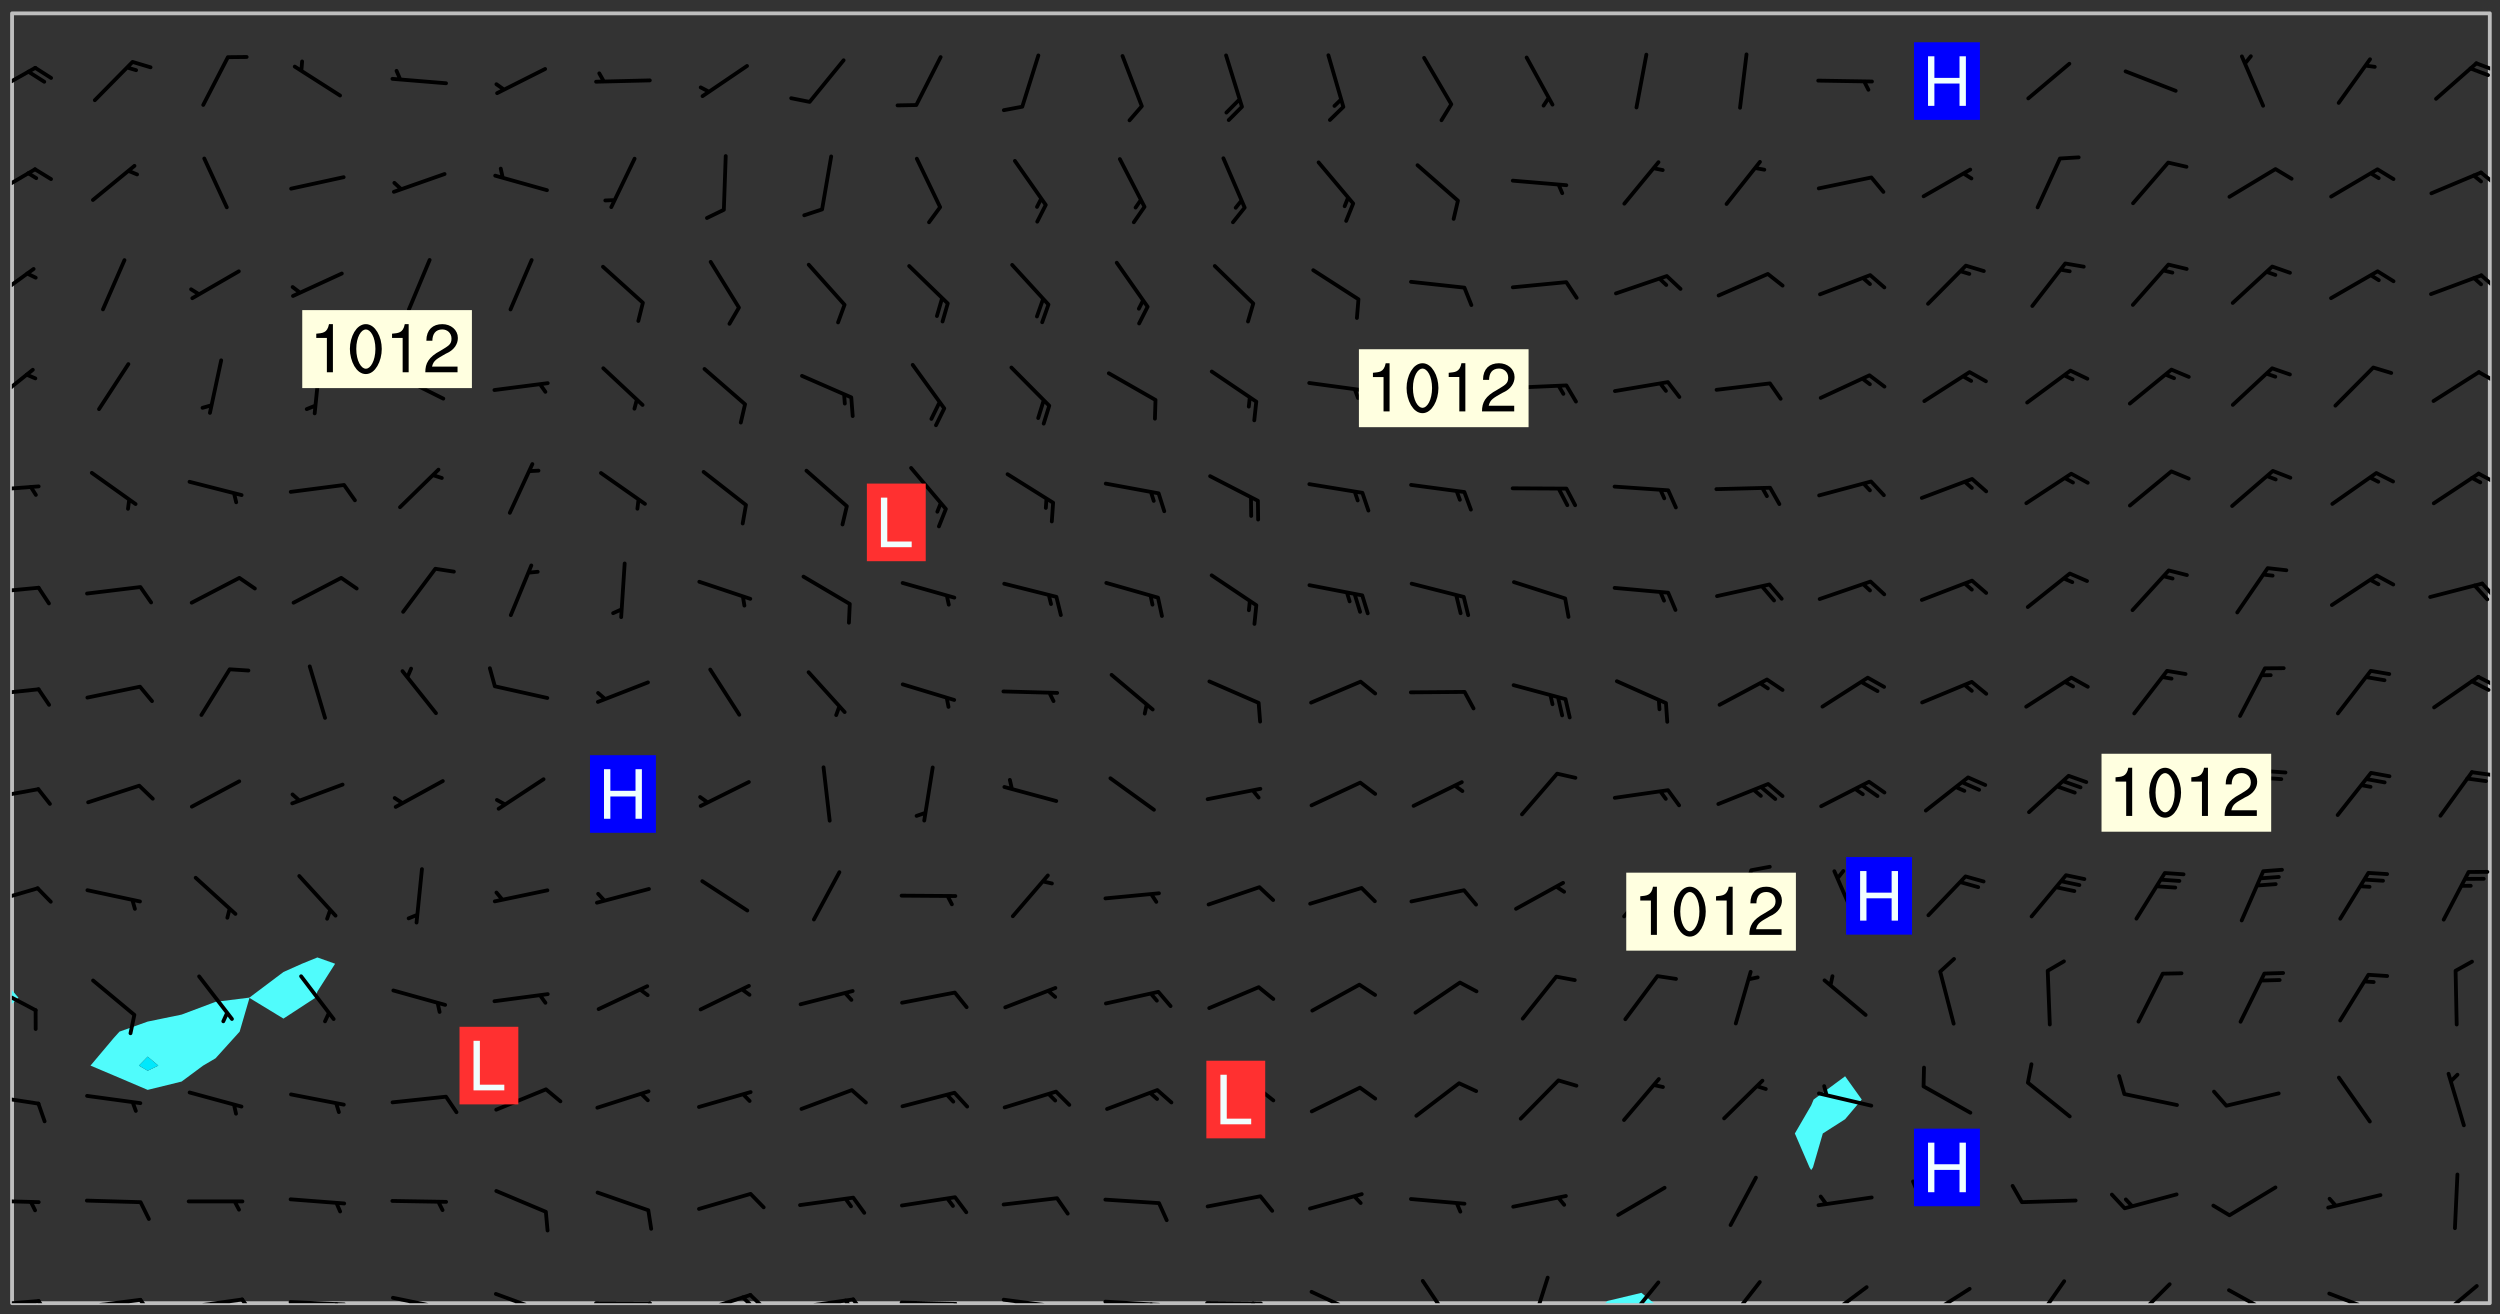 <svg xmlns="http://www.w3.org/2000/svg" role="img" xmlns:xlink="http://www.w3.org/1999/xlink" viewBox="142.45 309.95 326.84 171.84"><rect x="142.45" y="309.95" width="326.84" height="171.84" fill="#333333" stroke="none"/><defs><clipPath id="a"><path d="M144 441h1v39.328h-1zm0 0"/></clipPath><clipPath id="b"><path d="M144 311.672h1V440h-1zm0 0"/></clipPath><clipPath id="c"><path d="M144 311.672h324v168.656H144zm0 0"/></clipPath><clipPath id="d"><path d="M352 478h7v2.328h-7zm0 0"/></clipPath><clipPath id="e"><path d="M467 311.672h1v168.656h-1zm0 0"/></clipPath><clipPath id="f"><path d="M144 479h4v1.328h-4zm0 0"/></clipPath><clipPath id="g"><path d="M147 479h3v1.328h-3zm0 0"/></clipPath><clipPath id="h"><path d="M153 479h9v1.328h-9zm0 0"/></clipPath><clipPath id="i"><path d="M160 479h3v1.328h-3zm0 0"/></clipPath><clipPath id="j"><path d="M166 479h9v1.328h-9zm0 0"/></clipPath><clipPath id="k"><path d="M173 479h3v1.328h-3zm0 0"/></clipPath><clipPath id="l"><path d="M180 479h8v1.328h-8zm0 0"/></clipPath><clipPath id="m"><path d="M186 480h2v.328h-2zm0 0"/></clipPath><clipPath id="n"><path d="M193 479h8v1.328h-8zm0 0"/></clipPath><clipPath id="o"><path d="M199 480h2v.328h-2zm0 0"/></clipPath><clipPath id="p"><path d="M207 478h8v2.328h-8zm0 0"/></clipPath><clipPath id="q"><path d="M220 480h8v.328h-8zm0 0"/></clipPath><clipPath id="r"><path d="M227 480h2v.328h-2zm0 0"/></clipPath><clipPath id="s"><path d="M233 479h8v1.328h-8zm0 0"/></clipPath><clipPath id="t"><path d="M240 479h3v1.328h-3zm0 0"/></clipPath><clipPath id="u"><path d="M239 479h2v1.328h-2zm0 0"/></clipPath><clipPath id="v"><path d="M246 479h9v1.328h-9zm0 0"/></clipPath><clipPath id="w"><path d="M253 479h3v1.328h-3zm0 0"/></clipPath><clipPath id="x"><path d="M252 479h2v1.328h-2zm0 0"/></clipPath><clipPath id="y"><path d="M260 479h8v1.328h-8zm0 0"/></clipPath><clipPath id="z"><path d="M267 480h2v.328h-2zm0 0"/></clipPath><clipPath id="A"><path d="M273 479h8v1.328h-8zm0 0"/></clipPath><clipPath id="B"><path d="M280 480h2v.328h-2zm0 0"/></clipPath><clipPath id="C"><path d="M286 479h9v1.328h-9zm0 0"/></clipPath><clipPath id="D"><path d="M292 480h2v.328h-2zm0 0"/></clipPath><clipPath id="E"><path d="M300 480h8v.328h-8zm0 0"/></clipPath><clipPath id="F"><path d="M306 480h2v.328h-2zm0 0"/></clipPath><clipPath id="G"><path d="M313 478h8v2.328h-8zm0 0"/></clipPath><clipPath id="H"><path d="M328 477h5v3.328h-5zm0 0"/></clipPath><clipPath id="I"><path d="M342 476h4v4.328h-4zm0 0"/></clipPath><clipPath id="J"><path d="M354 477h6v3.328h-6zm0 0"/></clipPath><clipPath id="K"><path d="M367 477h6v3.328h-6zm0 0"/></clipPath><clipPath id="L"><path d="M380 477h7v3.328h-7zm0 0"/></clipPath><clipPath id="M"><path d="M393 478h8v2.328h-8zm0 0"/></clipPath><clipPath id="N"><path d="M393 480h3v.328h-3zm0 0"/></clipPath><clipPath id="O"><path d="M408 477h5v3.328h-5zm0 0"/></clipPath><clipPath id="P"><path d="M420 477h7v3.328h-7zm0 0"/></clipPath><clipPath id="Q"><path d="M433 478h8v2.328h-8zm0 0"/></clipPath><clipPath id="R"><path d="M446 478h8v2.328h-8zm0 0"/></clipPath><clipPath id="S"><path d="M452 480h1v.328h-1zm0 0"/></clipPath><clipPath id="T"><path d="M460 477h7v3.328h-7zm0 0"/></clipPath><clipPath id="U"><path d="M144 466h4v2h-4zm0 0"/></clipPath><clipPath id="V"><path d="M144 452h4v3h-4zm0 0"/></clipPath><clipPath id="W"><path d="M144 438h4v5h-4zm0 0"/></clipPath><clipPath id="X"><path d="M144 425h4v4h-4zm0 0"/></clipPath><clipPath id="Y"><path d="M144 412h4v3h-4zm0 0"/></clipPath><clipPath id="Z"><path d="M465 410h3v2h-3zm0 0"/></clipPath><clipPath id="aa"><path d="M144 399h4v3h-4zm0 0"/></clipPath><clipPath id="ab"><path d="M466 398h2v2h-2zm0 0"/></clipPath><clipPath id="ac"><path d="M465 398h3v3h-3zm0 0"/></clipPath><clipPath id="ad"><path d="M144 386h4v2h-4zm0 0"/></clipPath><clipPath id="ae"><path d="M466 385h2v4h-2zm0 0"/></clipPath><clipPath id="af"><path d="M144 373h4v2h-4zm0 0"/></clipPath><clipPath id="ag"><path d="M466 371h2v3h-2zm0 0"/></clipPath><clipPath id="ah"><path d="M144 358h3v5h-3zm0 0"/></clipPath><clipPath id="ai"><path d="M466 358h2v3h-2zm0 0"/></clipPath><clipPath id="aj"><path d="M144 344h4v6h-4zm0 0"/></clipPath><clipPath id="ak"><path d="M466 345h2v3h-2zm0 0"/></clipPath><clipPath id="al"><path d="M144 331h4v5h-4zm0 0"/></clipPath><clipPath id="am"><path d="M466 332h2v3h-2zm0 0"/></clipPath><clipPath id="an"><path d="M144 318h4v5h-4zm0 0"/></clipPath><clipPath id="ao"><path d="M465 317h3v3h-3zm0 0"/></clipPath><g id="ap" clip-path="url(#clip1)"><path fill="#fff" fill-opacity="0" fill-rule="evenodd" d="M0 0h1000v1000H0zm0 0"/><path fill="#d3d3d3" fill-opacity="0" fill-rule="evenodd" d="M162.152 355.867l-.234.293.059.234.117.172.176.234.293.348.113.059.117-.172.059-.234.176-.176.465-.176h.699l.234.293.289.816.059.176.176.23.352.234.699.699.172.176.234.348.234.41.289.582.41.465.23.234.234.176.117.23.176.293.172 1.164v.234l.059.289.059.117.117.117.348.41.117.172.176.176.176.234.117.172.172.352.059.234.234.406.234-.059-.176.176-.059.93h-.582l-.234-.113-.348.113-.117.117-.059.293-.059.176-.117.172-.465.293-.059.234-.059.113v.645l.059.172v.41l.059.059v.406l.059.406.117.176.059.059.23.641-.059.293v.699l-.059.582v.234l-.059.23-.055.352v1.922l.055.117h.426l-.367.117-.023.352.891 1.168 1.742.539 1.34.359v.539l.09.809.535.715 1.52.27.891-.086.09 1.164.535.18 1.16-.18 2.055-.984 1.16-.363 1.879-.176 1.695-.18-.18.719-1.516.086-1.25.09-.805.27-1.074.809.27.719.535.898-.18.625-.266.809.266 1.078.625.898.805.18 1.25-.18-.266.723.098.504.055.293v.172l.059.293v.406l.176.117.352.117h.406l.293-.176.113-.117.059-.117.117-.23.059-.176.352-.465.23-.176.176-.059.176.059.059.176.117.988.055.469.059.172.117.234.176.059.816.059h.289l.117.234.059.406.059.352v1.105l.117.293.117.348.289.699.176.352.582.754.352.176.172.059.469.234.641.465.348.234.293.176.293.055.23.062.816.348.293.176.113.172.352.352.117.176.523.641v.289l.059.352v.348l.059.352.059.289.117.059.172.059h.176l.582.234.176.117.176.289.176.234.113.234.293.23.117.117v.41l.059.055.289.234.234.117.059.117.117.172.059.117.23.234.059.176.234.059.117.059-.117.113-.059.117v.117l-.117.293-.117.289v.582l.176.117.117.059.059.117.117.117.113.059.176.348.059.352.059.406v.176l-.059.176-.117.699v.172l.117.176.293.293h.406l.176.117.117.172.117.293v.234h-.527l-.23-.234h-.234l-.176.059-.059.699.059.348.117.176.176.41.117.23.289.469.176.055h.523l.234.059.758.641.059.293v.234l.059.059.23.348v.352l-.117.172v.293l.293.289.293.176.172.059.293.176.293.117.582.406.289.234.293.176.219.16.016.012.23.176.641.523.176.234.117.176.176.176.113.172v.641l.117.176.469.117.582.117.234.059.23.113.293.117.113.059.586.352.289.172.176.062.176.055.176.059.699.352.289.176.234.055.289.176.234.117.641.406.293.117.172.059.234.059.41.059.23.059.234.117.059.172-.41.176.469.059.059.293.113.234.176.055.234.059.176.059.406.117.641.234.117.172.059.234v.176l-.059.117-.059.406.234.234.117.059.348.117.641.23.176.117.289.117.176.176.234.465.582 1.105.176.176.348.176.176.117.352.117 1.047.523.234.059.465.113.293.059.465.176.758.582.234.234.348.465.176.176.289.234.816.699.293.176.289.289.293.176.293.289.695.641.176.176.293.234.289.234.469.289.641.582.348.234.234.293.348.348.352.465.934.992.348.406.117.176.234.059.113.117.645.176.23.113.234.059.293.176.23.117.934.699.406.406.234.176.406.176.234.117.816.348.348.234.234.117.293.289.23.117.758.352.352.172.23.059.293.117.234.059.871.176h.816l.469.23.172.059.875.699.465.117.293.059.176.059.23.059.469.059.348.059.352.059.406.059h.293l.172.059v.23l.176.176h.293l.348.059.352.059.699.117h.641l.465-.234.293-.176.172-.117.41-.172.289-.176.934-.465.469-.293.523-.293.465-.172.465-.176 1.051-.465.289-.117.41-.117.289-.117.527-.176 1.516-.699.582-.348.289-.059.293-.059.348-.117.875-.23.352-.117h.113l.234-.059.875-.234.234-.059h.812l.352-.059.816-.117.172-.059.352-.055.293-.059.23-.059.816-.176.176-.059h.348l.234-.059.465-.117.758-.172.234-.059h.348l.41-.117.289-.059 1.285-.059h.289l.41-.059.23-.059h.176l.875-.117h.406l.41-.117h.348l.352-.113.871-.059h1.75l1.047.289.41.117.289.117.352.117.289.117 1.051.172.289.059h.293l.293.059.172.059.41.059.172.059.117.059h.117l.117.059.352.059h.113l.41.066 1.922.395 1.926.395 1.52.449 1.695.719 2.145.805 1.605-.719 1.43-.805 1.16-1.078 1.25-.449 3.035-.719 1.875-.359 2.145-1.348 2.234-1.254 2.5-1.258 1.695-.449 1.785-.18 1.16-.27.625.539 1.34-.27.715-.988.984-1.344.445-.18.805-.359 1.875-.539 1.785-.449 1.25-.27 1.16-.09 1.699-.09 1.961-.27 1.25-.09h.539l.625-.09h.891l2.145-.18 2.41-.18 2.59-.09 1.695.18 1.609.09 1.43.359 1.16.719 1.875.988 1.16 1.527.266.715.629.09.355.898.535.539.535 1.527 1.074.359h.535l-.805.535.09 1.707.715 2.695.891.805.895.988.715 1.258 1.785.539 1.52-.18.355 1.344 1.609-.805.98-.539.27.27.316-.215.219-.145.801.449.449-.359h.355l.535-.27.539-.719.535-.27.625-.988 1.16.449.84.371 1.395.617 1.695-.18h1.605l1.785.09.18-1.707.535-1.344.805.27.492.848.402.406-.09.539v.359l.715.449.711-.27h1.43l.359.988.445 1.258.715 1.344 1.25.629 1.695.629.715-.18.18-.539.98-.09.449.359.086 1.258-.266.629-.535.18v.539l.715.984.266.539.984.988.801 1.078-.266.359-.09.898-.625 2.332-.355 2.066-.09 1.793-.18.719-.09.539v1.438l-.98 1.883-.359 1.707-.535.898-.805 1.168-.266.539 2.055 1.254.086.359-.355.539-.09-.18v.809l.09 1.438-.445.715-1.074.094-.266.715.535.898.805.719 1.16.809 1.34.27.445.359-.355.449-1.789-.09-1.25-.449-.715-.719-.625-.09-.176 3.59-.188 1.309h89.359V311.703h-55.27v49.082l.762.125 3.289.543 2.023 2.836v2.754l2.352.332 2.348.332h4.051l-1.379 4.16-2.023.707-2.023.703-.543.344-2.594 1.617-.188.117-2.023-2.078-.73-2.742-2.672-2.078-1.375-3.5-.066-.082-1.957-2.672 2.75-1.418v-49.082H294.422v91.414l.117.031.133.012.074.074.105.047.09.059.086.059.09.059.297.297.059.09.031.117.027.117.016.137-.031.117-.059.09-.059.086-.043.105-.047.102-.027.121v.145l.176.27.148.148.074.086.074.074.043.105.062.09.059.086.043.105.059.09.047.102.043.105.059.086.117.18.074.074.062.086.059.09.043.105.059.09.059.086.062.09.059.09.043.102.117.18.074.074.059.086.074.074.09.059.105.047h.148l.133-.016.133.016.102-.047.074-.074.047-.102-.016-.133v-.148l-.047-.105-.027-.117-.047-.102-.027-.121-.043-.102-.062-.09-.043-.102-.043-.105-.031-.117-.016-.133-.012-.137.086-.059.059-.086.121-.031.043.105.016.133v.117l.059.102.059.09.09.059.148.148.059.09.043.105-.012.102.086.059.105.047.086.059.09.059.074.074-.117.027-.105.047-.086.059-.074.074-.059.09-.062.086-.027.121-.047.102-.043.105-.031.117-.012.133-.016.133v.148l.027.117.047.105.043.102.059.09.074.074.09.059.074.074.09.059.059.09.043.105.047.102.117.031.133.016h.148l.117-.031.105.043.043.105.047.102.027.121L299.5 410l.027.117.031.121.027.117.105.043.102.047.133-.016.148.148.062.086.074.074.07.074.09.062.105.043.102.043.117.031.137.016.117-.031.074-.074.027-.117-.012-.133-.031-.121-.027-.117.043-.105h.117l.09.062.117.027h.148l.133.016h.148l.133.016.133-.016h.148l.133-.016.133-.012.137.012.117-.027.133-.016.191-.059-.059.176-.016.133-.027.121-.016.133-.059.086-.133.016-.105.047-.105.043-.117.031-.117.027-.266.031h-.148l-.133.016-.074.074.059.086.148.148.117.18.074.07.09.062.09.059.086.059.09.059.102.043.105.062.105.043.086.059.105.047.102.043.18.117.059.09-.043.102-.047.105.016.133.223.223.059.09.043.102.031.121.043.102.016.133.031.117.012.137.031.117.148.148.102.043.105.043.117.031.133.016.137.016h.117l.117-.031.09-.059.043-.105.047-.102.043-.105.031-.117.012-.133v-.148l-.012-.133-.016-.133-.031-.117-.043-.105-.047-.105-.043-.102-.043-.105-.016-.133.016-.133.027-.117.031-.117.027-.121.047-.102.09-.059.086-.062.074-.074.09-.059.223-.223.059-.086.074-.074.117-.18.059-.086v-.148l-.074-.074-.102-.047-.105-.043-.102-.043-.059-.09-.047-.105-.027-.117.09-.059.117-.031.102-.043.18-.117.148-.148.012-.133-.012-.105-.09-.059-.133.016h-.148l-.133.016-.133-.016-.121-.031-.086-.059-.074-.074-.059-.09-.062-.086-.117-.18-.059-.086.031-.121.086-.059.121-.031.059-.086v-.121l-.031-.117-.059-.09-.059-.086-.047-.105-.027-.117-.016-.133.059-.09.074-.074.09-.059.117-.18.074-.074.059-.086.148-.148.121-.031.133-.016.133.016.074.074.043.105.016.133-.031.117-.117.031-.133.012-.148.148-.043.105-.047.102-.027.121-.031.117v.148l.031.117.043.105.059.09.074.07.074.074.117.031.121.027.117-.027.133-.016h.117l.09.059.074.074.047.105.059.086.102.047.133.016.105.043.086.059-.012.105-.074.074-.18.117-.059.09-.09.059-.07.074-.074.074-.062.09-.027.117-.016.133.016.133-.016.133v.148l.016.133.027.117.031.121.074.074.09.059.086.059.09.059.117.031v.086l-.102.047-.09.059-.266.031-.117.027h-.148l-.105.043-.102.047-.059.09-.062.234-.012.133-.031.121-.016.133v.293l-.012.133.012.137.016.133.133.016.133.012.121.031.086.059.074.074.047.105.043.102.016.133v.445l-.016.133v.445l.031.266.027.117.016.133.031.117.086.211.031.266v.148l-.031.117-.027.117-.031.121-.027.117-.031.117-.031.121-.012.133-.016.133.09.059.117-.031.102.016.047.105-.031.266v.441l-.043.105-.047.105-.043.102-.043.105-.059.086-.031.121-.043.117-.031.117-.016.133.016.133.059.09.105.047.086.059.059.086-.012.137-.031.117-.043.102v.445l-.016.133v.148l-.031.117-.043.105-.027.117-.047.105-.043.102-.031.121-.027.117-.031.133-.031.117-.027.117-.043.105-.031.117-.031.121-.012.133-.016.133v.297l.027.117v.148l.047.398.027.117.059.09.121.031h.148l.133-.016.059.09v.117l-.059.09-.09.059-.102.043-.105.047-.09.059-.086.059-.137.016-.117-.031-.133-.016-.102.047-.062.086-.012.137-.016.133-.031.117-.027.117-.016.133-.031.121v.297l.016.133.031.117v.148l.012.133v.148l-.027.117-.047.102-.027.121-.031.117-.059.09-.074.074-.102.043-.105.047-.117.027-.121.031-.102-.047.059-.086.105-.047.027-.117.031-.117.027-.121.031-.117v-.148l.016-.133-.031-.117-.043-.105-.105.016-.074.074-.102.043-.09.062-.074.074-.043.102-.016.133-.031.117L304.25 426l-.031.117-.027.117-.031.121-.027.117-.031.117-.043.105-.09.059h-.09l-.117-.031-.031-.086.016-.137-.031-.117v-.148l-.012-.133v-.148l-.062-.234-.027-.121-.043-.102-.047-.105-.059-.086-.059-.09-.043-.105-.062-.086-.148-.148-.07-.074-.105-.047-.105-.043-.102-.043-.297-.297-.09-.074-.086-.059-.105-.043-.09-.062-.086-.059-.105-.043-.09-.059-.086-.062-.074-.07-.105-.047-.086-.059-.105-.043-.09-.062-.102-.043-.105-.043-.086-.059-.105-.047-.105-.043-.102-.047-.09-.059-.102-.043-.105-.043-.09-.062-.117-.027-.133-.016-.133.016H299.75l-.133.016-.117-.031-.09-.059-.074-.074-.09-.059-.102-.047h-.148l-.121-.027-.102-.043-.074-.074-.117-.18-.09-.059-.102-.043-.09-.062-.105-.043-.09-.059-.086-.059-.105-.047-.059-.086-.059-.09-.043-.105-.047-.102-.074-.074-.086-.059-.074-.074-.09-.059-.223-.223-.043-.105-.031-.266.105-.043h.145l.105.043.074.074.09.059.086.059.105.047.09.059.148.148.07.074.148.148.062.086.074.074.086.059.074.074.09.062.09.059.086.059.27.176.102.047.105.043.102.043.047-.074.059-.086.074-.074.07-.074.105.043.074.074.059.09.043.102.047.105.043.105.121.027.117-.027.074-.09.043-.105.059-.09.074-.074.105-.043.117-.027.133.012.09.059.148.148.059.09.043.105.047.102.043.105.043.102.105.047.105.043.133.016.086-.059.059-.09.074-.074.105-.043.117.027.105.047.102.043.105.043.102.047.18.117v.117l-.016.133.016.133.016.137.059.086.102.047.121.027.117.031h.148l.117-.031.059-.09.18-.117.059-.09.074-.074.059-.086.117-.18.18-.117.117.031.09.059.043.074-.016.133v.117l.09.059h.148l.133-.016.133-.012.266-.031.105-.043.117-.031.121-.027.074-.074.07-.074.062-.09-.016-.105-.047-.102-.102-.043-.105-.016-.117.027-.266.031h-.148l-.074-.074-.09-.059-.117-.031-.117-.027-.133-.016h-.148l-.133.016h-.297l-.105-.047-.148-.148-.043-.102-.059-.09.223-.223.086-.059.105-.043.117-.031.133-.016.133.016.137.016.102.043.133-.012.09-.062.102-.043.062-.09-.047-.102-.09-.059-.117-.031-.102-.043-.059-.09-.062-.09v-.117l.016-.133.105-.047.074-.07v-.121l-.09-.059-.031-.117.09-.059.074-.074.043-.105.059-.09.047-.102.016-.133v-.148l-.047-.105-.043-.102-.09-.059-.133-.016-.102-.043-.137-.016-.117-.031h-.445l-.133-.016-.133-.012-.133-.016-.117-.031h-.148l-.133-.016-.133-.012-.266-.031-.121-.043-.086-.059-.074-.074v-.148l.012-.133.105-.047.102-.043.133-.016h.152l.133-.016h.293l.121.031.102.043.09.059.234.062.121-.047.09-.059.102-.043.133-.016.105.043.102.047.133.012.121-.027h.145l.121-.031.117-.027.105-.047.074-.074.086-.059.148-.148.059-.086.047-.105.027-.117.016-.105-.102-.043-.09-.059-.117-.031-.105-.043-.09-.062-.074-.086-.074-.074-.102-.043-.105-.047-.102-.043-.059-.09-.047-.102-.086-.211-.062-.086-.059-.09-.074-.074-.086-.059h-.27l-.117.031-.09.059-.102.043-.133.016-.105-.016-.027-.117-.062-.09-.117-.031-.102-.043-.148-.148-.031-.117-.016-.105.074-.074.18-.117.117-.027.117-.031.137.016.102.043.105.043.102.047.105.043.117.031.133.016.117.027.133.016.105-.016.09-.059-.074-.074-.105-.043-.074-.074-.074-.09-.148-.148-.086-.059-.09-.059-.074-.074-.09-.059-.102-.047-.121-.027-.102-.047-.105-.043-.117-.031-.102-.043-.121-.031h-.148l-.117.031-.105.043-.086.062-.18.117-.086.059-.09.059-.105.047-.086.059-.105.043-.102.043-.105.047-.074.074-.059.09-.059.086-.047.105-.059.086-.074.074-.133-.012-.117-.031h-.117l-.074.074-.09.059-.074.074-.09.059-.086.059-.105.047-.102.043-.137.016-.102-.043-.148-.148-.105-.047h-.086l-.105.047-.102.043-.121.031-.117-.031-.074-.074v-.117l.031-.121.074-.07.059-.09.074-.074.117-.031.105-.043h.293l.133-.016.137-.016.102-.043.09-.059.102-.047.09-.059.133-.012.09.059.133.012.09-.059.086-.059.105-.043.09-.059.086-.062.09-.059.148-.148.059-.086.059-.09.105-.043.133-.016.117.027.121.031.059-.059.059-.09.031-.266.027-.117.105.012.133.016.102-.043.09-.059.059-.09.074-.074.059-.09.047-.102.012-.133-.012-.133-.047-.105-.148-.148-.059-.09-.059-.086-.043-.105v-.445l.016-.133v-.148l.012-.133-.059-.059-.09.059-.102-.043-.18-.117-.086-.059-.062-.09-.059-.09-.074-.074-.086-.059-.121.031-.102.012-.105.047-.086.059-.105.043-.148.148-.09.059-.086.059-.09.062-.105.043-.133.016v-.121l.105-.043.117-.031.074-.07.043-.105v-.148l-.027-.117-.148-.148-.133-.016h-.148l-.117.031-.105.043-.102.043-.09.062-.117.027-.074-.074.012-.133-.043-.102-.043-.105-.09-.059-.117.027-.121.031-.117.031-.102.043-.121.031-.102.043-.105.043-.09.059-.102.016v-.117l.016-.133-.059-.09-.074.043-.148.148-.059.09-.074.074-.047.105-.043.102-.074.074-.059.09-.074.074-.059.086-.074.074-.09.062-.074.07-.074.074-.102.016-.133.016-.105-.043v-.121l.148-.148.043-.102.059-.09.047-.102.043-.105.059-.09.031-.117.043-.102.031-.121.027-.117.047-.105.043-.102.043-.105.074-.07.09-.062.09-.059.102-.043h.297l.266-.031.105-.043-.074-.074-.117-.031-.105-.043-.09-.059-.102-.047-.09-.059-.102-.043-.105-.043-.09-.062-.086-.059-.105-.043-.102-.043-.121-.031-.117-.031-.102-.043L297.5 410.25l-.102-.043-.09-.059-.043-.105-.016-.133.102-.043.133-.016.137.016.133-.016.102-.043.059-.09.016-.105-.09-.059-.074-.074-.102-.043-.09-.059-.148-.148-.043-.105-.016-.133v-.293l-.059-.09-.09-.059-.074-.074-.043-.105-.031-.117-.059-.09-.074-.074-.117-.027-.074-.074-.09-.059-.09-.062-.086-.059-.074-.074-.059-.086-.047-.105-.086-.059-.148-.148-.195-.059-.133.016-.102.043-.074.074-.047.102-.043.105-.059.09-.059.086-.297.297-.09.059h-.086l-.062-.086-.043-.105.031-.117.059-.09.027-.117-.012-.133-.09-.062-.105.047-.117.027-.117.031-.27.176-.102.047-.117.027-.105.047-.09.059-.102.043-.059-.086-.047-.105.016-.133.047-.105.07-.074.074-.07.059-.09v-.148l-.043-.105h-.238l-.102.047-.031.117-.027.117-.031.121-.074.043-.133.016-.074-.047-.043-.102-.043-.105-.047-.102-.043-.105-.121.031-.102.043-.133.016-.117.031-.105.043-.09.059-.102.047-.121.027-.133.016-.102-.043-.059-.09-.047-.105-.043-.102-.043-.105v-.117l.059-.09.086-.059.18-.117.102-.047.105-.043.105-.059.102-.043.09-.062.102-.043.105-.059.102-.047.09-.059.105-.043.102-.043.09-.062.102-.043.137-.016.117.031.102.043.121.031.102.043.105.047.102.043.105.043.102.047.105.043.102.043.105.047.086.059.105.043.117.031.105.043.102.047.09.059.105.043.102.043.105.047.117.027.102.047.121.027h.148l.086-.059.016-.102.059-.09-.027-.117-.074-.074-.117-.18-.074-.074-.09-.074-.18-.117-.086-.059-.105-.043-.102-.047-.27-.176-.059-.09-.074-.074-.059-.09-.043-.102-.031-.117-.016-.137v-.562l-.012-.133-.016-.133-.031-.117-.016-.133-.012-.133-.031-.121-.223-.223-.059-.086-.016-.105.031-.117.133-.016v-91.414H172.992v1.453l-.059.234-.352 1.051-.172.523-.117.348-.176.41-.117.172-.234.293-.23.059h-.352l-.117.059-.23.406v.293l.117.176.23.23.117.234.641.758.293.465.176.234.23.352.234.348.641.816.176.465.172.41.117.695.176.469.117 1.398.059.465v.875l.117 1.047v4.781l-.059.465-.352 1.281-.176.523-.113.41-.352.93L172.934 336l-.234.582-.117.176-.172.348-.176.406-.352.816-.059.293-.113.293-.117.289-.059.176-.117.875-.059.406-.059.117-.059.176-.059.172-.23.527-.117.172v.234l-.117.234-.059.172-.176.586v.289l-.059.176v.293l-.059.113-.059.527v.172l-.055.234v2.621l-.176.816-.117.176-.176.234-.117.172-.113.234-.586.934-.23.289-.293.465-.176.234-.289.352-.352.699-.113.23-.176.41-.176.23-.406.527-.816.699-.293.172-.289.234-.176.117-.176.176-.523.406-.527.176-.172.176-.234.055-.641.176h-.758m12.211 31.023l-1.074.449.359.895 1.25-.715.445-.539-.98-.09"/><path fill="#d3d3d3" fill-opacity="0" fill-rule="evenodd" d="M201.508 416.598h-.895l.449.629.98.359.805-.09.445-.988-.176.09-.715-.355-.895.355m154.621 59.07l-.059-.523v-.293l.113-.293.059-.23.469-.469h.113l.117-.113.117-.059h.176l.234-.059h.348l.234.059.117.059.23.172.059.176.117.582v.293l-.117.176-.172.289-.176.176-.527.523-.23.234-.117.059h-.176l-.117-.059-.406-.293-.176-.117-.117-.059-.059-.113-.055-.117m6.641-10.957l-.059-.172v-1.109l.059-.172.176-.059.172-.059h.176l.234-.059.117.059.059.699-.059.172-.117.176-.117.059-.234.523-.113.059h-.234l-.059-.117m9.613-14.391l-.117-.176v-.699l.293-.875.117-.172.176-.352.113-.23.117-.293.352-.758.117-.23.172-.234h.176l.117-.059h.641l.117.059.234.234.172.113.352.293.117.117.113.176v.113l.117.059.117.117v.699l-.059.176v.23l-.059.176-.348 1.051-.117.23-.117.234-.117.059-.23.234-.641.289h-.875l-.41-.117-.641-.465"/><path fill="none" stroke="#bebebe" stroke-linecap="round" stroke-linejoin="round" stroke-miterlimit="10" stroke-width=".5" d="M467.957 311.695H144.027v168.625h323.93v-168.625"/><g clip-path="url(#a)"><path fill="#fff" fill-opacity="0" fill-rule="evenodd" d="M144 475.891v4.438h.004H144v-39.129 34.691"/></g><g clip-path="url(#b)"><path fill="#fff" fill-opacity="0" fill-rule="evenodd" d="M144 435.945v3.453-127.727h.004H144V435.945"/></g><path fill="#50fcfc" fill-rule="evenodd" d="M144 439.398v1.801l.004-.004v-1.797H144"/><g clip-path="url(#c)"><path fill="#fff" fill-opacity="0" fill-rule="evenodd" d="M144.004 480.328V441.195l.855-.812-.855-.984V311.672h39.941v123.449l-2.023.824-2.414 1.078-4.441 3.34-.086.02-4.352.543-4.438 1.668-4.438.914-3.684 1.312-.754.836-3.035 3.605 3.035 1.285 4.438 1.891 4.438-1.09 2.816-2.086 1.621-.953 3.152-3.488 1.285-4.406 4.441 2.703 4.188-2.734.25-.805 2.316-3.633-2.316-.824V311.672h199.727v138.984l-4.113 3.043-.324.77-2.133 3.668 1.918 4.438.215.348.234-.348 1.289-4.438 2.914-1.863 2.176-2.574-2.176-3.043V311.672h84.324v168.656H358.672l-1.629-1.359-4.441 1.062-.297.297H144.004"/></g><path fill="#50fcfc" fill-rule="evenodd" d="M144.859 440.383l-.855.812v-1.797l.855.984m12.457 10.164l-3.035-1.285 3.035-3.605.754-.836 3.684-1.312v4.578l-1.141 1.176 1.141.672 1.395-.672-1.395-1.176v-4.578l4.438-.914 4.438-1.668 4.352-.543.086-.02 4.441-3.34 2.414-1.078 2.023-.824 2.316.824-2.316 3.633-.25.805-4.188 2.734-4.441-2.703-1.285 4.406-3.152 3.488-1.621.953-2.816 2.086-4.438 1.09-4.438-1.891"/><path fill="#00e8fc" fill-rule="evenodd" d="M161.754 449.934l-1.141-.672 1.141-1.176 1.395 1.176-1.395.672"/><g clip-path="url(#d)"><path fill="#50fcfc" fill-rule="evenodd" d="M352.305 480.328l.297-.297 4.441-1.062 1.629 1.359h-6.367"/></g><path fill="#50fcfc" fill-rule="evenodd" d="M379.02 462.574l-1.918-4.438 2.133-3.668.324-.77 4.113-3.043 2.176 3.043-2.176 2.574-2.914 1.863-1.289 4.438-.234.348-.215-.348"/><g clip-path="url(#e)"><path fill="#fff" fill-opacity="0" fill-rule="evenodd" d="M467.996 480.328H468V311.672h-.004H468v168.656h-.004"/></g><g clip-path="url(#f)"><path fill="none" stroke="#000" stroke-linecap="round" stroke-linejoin="round" stroke-miterlimit="10" stroke-width=".5" d="M147.5 480.043l-7 .57"/></g><g clip-path="url(#g)"><path fill="none" stroke="#000" stroke-linecap="round" stroke-linejoin="round" stroke-miterlimit="10" stroke-width=".5" d="M147.5 480.043l1.324 2.066"/></g><g clip-path="url(#h)"><path fill="none" stroke="#000" stroke-linecap="round" stroke-linejoin="round" stroke-miterlimit="10" stroke-width=".5" d="M160.801 479.883l-6.973.891"/></g><g clip-path="url(#i)"><path fill="none" stroke="#000" stroke-linecap="round" stroke-linejoin="round" stroke-miterlimit="10" stroke-width=".5" d="M160.801 479.883l1.418 2.004"/></g><g clip-path="url(#j)"><path fill="none" stroke="#000" stroke-linecap="round" stroke-linejoin="round" stroke-miterlimit="10" stroke-width=".5" d="M174.109 479.84l-6.957.977"/></g><g clip-path="url(#k)"><path fill="none" stroke="#000" stroke-linecap="round" stroke-linejoin="round" stroke-miterlimit="10" stroke-width=".5" d="M174.109 479.84l1.441 1.988"/></g><g clip-path="url(#l)"><path fill="none" stroke="#000" stroke-linecap="round" stroke-linejoin="round" stroke-miterlimit="10" stroke-width=".5" d="M187.453 480.488l-7.02-.32"/></g><g clip-path="url(#m)"><path fill="none" stroke="#000" stroke-linecap="round" stroke-linejoin="round" stroke-miterlimit="10" stroke-width=".5" d="M186.434 480.441l.527 1.109"/></g><g clip-path="url(#n)"><path fill="none" stroke="#000" stroke-linecap="round" stroke-linejoin="round" stroke-miterlimit="10" stroke-width=".5" d="M200.699 481.039l-6.879-1.422"/></g><g clip-path="url(#o)"><path fill="none" stroke="#000" stroke-linecap="round" stroke-linejoin="round" stroke-miterlimit="10" stroke-width=".5" d="M199.699 480.832l.344 1.18"/></g><g clip-path="url(#p)"><path fill="none" stroke="#000" stroke-linecap="round" stroke-linejoin="round" stroke-miterlimit="10" stroke-width=".5" d="M213.871 481.543l-6.594-2.43"/></g><g clip-path="url(#q)"><path fill="none" stroke="#000" stroke-linecap="round" stroke-linejoin="round" stroke-miterlimit="10" stroke-width=".5" d="M227.402 480.344l-7.027-.027"/></g><g clip-path="url(#r)"><path fill="none" stroke="#000" stroke-linecap="round" stroke-linejoin="round" stroke-miterlimit="10" stroke-width=".5" d="M227.402 480.344l1.145 2.172"/></g><g clip-path="url(#s)"><path fill="none" stroke="#000" stroke-linecap="round" stroke-linejoin="round" stroke-miterlimit="10" stroke-width=".5" d="M240.547 479.25l-6.684 2.16"/></g><g clip-path="url(#t)"><path fill="none" stroke="#000" stroke-linecap="round" stroke-linejoin="round" stroke-miterlimit="10" stroke-width=".5" d="M240.547 479.25l1.766 1.707"/></g><g clip-path="url(#u)"><path fill="none" stroke="#000" stroke-linecap="round" stroke-linejoin="round" stroke-miterlimit="10" stroke-width=".5" d="M239.574 479.562l.883.855"/></g><g clip-path="url(#v)"><path fill="none" stroke="#000" stroke-linecap="round" stroke-linejoin="round" stroke-miterlimit="10" stroke-width=".5" d="M254 479.832l-6.957.992"/></g><g clip-path="url(#w)"><path fill="none" stroke="#000" stroke-linecap="round" stroke-linejoin="round" stroke-miterlimit="10" stroke-width=".5" d="M254 479.832l1.445 1.984"/></g><g clip-path="url(#x)"><path fill="none" stroke="#000" stroke-linecap="round" stroke-linejoin="round" stroke-miterlimit="10" stroke-width=".5" d="M252.988 479.977l.723.992"/></g><g clip-path="url(#y)"><path fill="none" stroke="#000" stroke-linecap="round" stroke-linejoin="round" stroke-miterlimit="10" stroke-width=".5" d="M267.348 480.418l-7.023-.176"/></g><g clip-path="url(#z)"><path fill="none" stroke="#000" stroke-linecap="round" stroke-linejoin="round" stroke-miterlimit="10" stroke-width=".5" d="M267.348 480.418l1.098 2.195"/></g><g clip-path="url(#A)"><path fill="none" stroke="#000" stroke-linecap="round" stroke-linejoin="round" stroke-miterlimit="10" stroke-width=".5" d="M280.633 480.789l-6.965-.922"/></g><g clip-path="url(#B)"><path fill="none" stroke="#000" stroke-linecap="round" stroke-linejoin="round" stroke-miterlimit="10" stroke-width=".5" d="M280.633 480.789l.859 2.301"/></g><g clip-path="url(#C)"><path fill="none" stroke="#000" stroke-linecap="round" stroke-linejoin="round" stroke-miterlimit="10" stroke-width=".5" d="M293.973 480.539l-7.016-.418"/></g><g clip-path="url(#D)"><path fill="none" stroke="#000" stroke-linecap="round" stroke-linejoin="round" stroke-miterlimit="10" stroke-width=".5" d="M292.953 480.477l.512 1.117"/></g><g clip-path="url(#E)"><path fill="none" stroke="#000" stroke-linecap="round" stroke-linejoin="round" stroke-miterlimit="10" stroke-width=".5" d="M307.293 480.359l-7.027-.062"/></g><g clip-path="url(#F)"><path fill="none" stroke="#000" stroke-linecap="round" stroke-linejoin="round" stroke-miterlimit="10" stroke-width=".5" d="M306.273 480.352l.566 1.086"/></g><g clip-path="url(#G)"><path fill="none" stroke="#000" stroke-linecap="round" stroke-linejoin="round" stroke-miterlimit="10" stroke-width=".5" d="M320.277 481.816l-6.363-2.977"/></g><g clip-path="url(#H)"><path fill="none" stroke="#000" stroke-linecap="round" stroke-linejoin="round" stroke-miterlimit="10" stroke-width=".5" d="M332.367 483.246l-3.914-5.836"/></g><g clip-path="url(#I)"><path fill="none" stroke="#000" stroke-linecap="round" stroke-linejoin="round" stroke-miterlimit="10" stroke-width=".5" d="M342.664 483.68l2.125-6.699"/></g><g clip-path="url(#J)"><path fill="none" stroke="#000" stroke-linecap="round" stroke-linejoin="round" stroke-miterlimit="10" stroke-width=".5" d="M354.824 483.055l4.434-5.449"/></g><g clip-path="url(#K)"><path fill="none" stroke="#000" stroke-linecap="round" stroke-linejoin="round" stroke-miterlimit="10" stroke-width=".5" d="M368.195 483.098l4.324-5.539"/></g><g clip-path="url(#L)"><path fill="none" stroke="#000" stroke-linecap="round" stroke-linejoin="round" stroke-miterlimit="10" stroke-width=".5" d="M380.855 482.43l5.633-4.203"/></g><g clip-path="url(#M)"><path fill="none" stroke="#000" stroke-linecap="round" stroke-linejoin="round" stroke-miterlimit="10" stroke-width=".5" d="M394.02 482.211l5.934-3.766"/></g><g clip-path="url(#N)"><path fill="none" stroke="#000" stroke-linecap="round" stroke-linejoin="round" stroke-miterlimit="10" stroke-width=".5" d="M394.883 481.664l-1.066-.605"/></g><g clip-path="url(#O)"><path fill="none" stroke="#000" stroke-linecap="round" stroke-linejoin="round" stroke-miterlimit="10" stroke-width=".5" d="M408.285 483.207l4.031-5.758"/></g><g clip-path="url(#P)"><path fill="none" stroke="#000" stroke-linecap="round" stroke-linejoin="round" stroke-miterlimit="10" stroke-width=".5" d="M421.133 482.812l4.969-4.969"/></g><g clip-path="url(#Q)"><path fill="none" stroke="#000" stroke-linecap="round" stroke-linejoin="round" stroke-miterlimit="10" stroke-width=".5" d="M440.004 482.035l-6.145-3.41"/></g><g clip-path="url(#R)"><path fill="none" stroke="#000" stroke-linecap="round" stroke-linejoin="round" stroke-miterlimit="10" stroke-width=".5" d="M453.523 481.594l-6.555-2.531"/></g><g clip-path="url(#S)"><path fill="none" stroke="#000" stroke-linecap="round" stroke-linejoin="round" stroke-miterlimit="10" stroke-width=".5" d="M452.57 481.227l.148 1.219"/></g><g clip-path="url(#T)"><path fill="none" stroke="#000" stroke-linecap="round" stroke-linejoin="round" stroke-miterlimit="10" stroke-width=".5" d="M460.867 482.586l5.387-4.512"/></g><g clip-path="url(#U)"><path fill="none" stroke="#000" stroke-linecap="round" stroke-linejoin="round" stroke-miterlimit="10" stroke-width=".5" d="M147.512 467.113l-7.023-.199"/></g><path fill="none" stroke="#000" stroke-linecap="round" stroke-linejoin="round" stroke-miterlimit="10" stroke-width=".5" d="M146.488 467.082l.547 1.102m13.793-1.066l-7.023-.207m7.023.207l1.086 2.199m12.23-2.301h-7.027m6.004 0l.574 1.082m13.754-.812l-7.008-.543m5.988.465l.488 1.125m13.855-1.258l-7.027-.121m6.004.105l.559 1.094m13.504.223l-6.477-2.723m6.477 2.723l.223 2.445m13.172-2.648l-6.633-2.316m6.633 2.316l.375 2.426m12.996-4.566l-6.746 1.965m6.746-1.965l1.711 1.758M254 466.527l-6.957.973M254 466.527l1.441 1.984m-2.453-1.844l.719.992m13.602-1.188l-6.945 1.082m6.945-1.082l1.469 1.965m-2.48-1.809l.734.984m13.609-1.012l-6.98.824m6.98-.824l1.398 2.016m11.934-1.375l-7.012-.457m7.012.457l1.008 2.234m12.25-3.129l-6.898 1.332m6.898-1.332l1.543 1.906m11.707-2.184l-6.77 1.887m5.785-1.613l.844.887m13.57.09l-7-.613m5.98.523l.48 1.129m13.797-2.047l-6.887 1.402m5.887-1.195l.781.945m13.125-2.227l-6.066 3.551m14.691 1.324l3.312-6.199m8.184 3.605l6.953-1.012m-5.941.863l-.727-.988m13.008.293l6.996.676m-6.996-.676l-.938-2.266m14.238 2.711l7.023-.215m-7.023.215l-1.219-2.129m14.652 2.93l6.789-1.816m-6.789 1.816l-1.672-1.793m2.66 1.531l-.836-.898m13.551 2.07l6.012-3.637m-6.012 3.637l-2.109-1.262m15.012.262l6.836-1.637m-5.84 1.398l-.812-.918m16.387 3.848l.328-7.02"/><g clip-path="url(#V)"><path fill="none" stroke="#000" stroke-linecap="round" stroke-linejoin="round" stroke-miterlimit="10" stroke-width=".5" d="M147.473 454.234l-6.945-1.07"/></g><path fill="none" stroke="#000" stroke-linecap="round" stroke-linejoin="round" stroke-miterlimit="10" stroke-width=".5" d="M147.473 454.234l.809 2.316m12.516-2.379l-6.965-.949m5.953.812l.422 1.152m13.812-.566l-6.781-1.844m5.797 1.574l.27 1.199m14.09-1.184l-6.898-1.336m5.895 1.141l.359 1.172m14.004-2.016l-6.988.742m6.988-.742l1.375 2.031m11.699-2.992l-6.504 2.66m6.504-2.66l1.887 1.57m11.523-1.309l-6.695 2.141m5.719-1.832l.879.859m13.441-1.07l-6.754 1.945m5.77-1.664l.855.883m13.359-1.422l-6.582 2.461m6.582-2.461l1.836 1.625m11.586-1.281l-6.801 1.77m6.801-1.77l1.66 1.809m-2.648-1.551l.832.906m13.43-1.312l-6.715 2.066m6.715-2.066l1.738 1.734m-2.715-1.434l.871.867m13.352-1.371l-6.574 2.477m6.574-2.477l1.84 1.621m-2.797-1.262l.922.809M307 452.289l-6.438 2.82m6.438-2.82l1.922 1.523m-2.859-1.113l.961.762m13.223-1.316l-6.301 3.105m6.301-3.105l1.992 1.434m10.969-2.008l-5.594 4.254m5.594-4.254l2.23 1.027m10.754-1.402l-4.93 5.008m4.93-5.008l2.352.695m10.773-.871l-4.551 5.355m3.891-4.574l1.195.262m13.008-.828l-5.008 4.93m4.281-4.211l1.168.367m6.949.578l6.844 1.602m-5.848-1.371l-.312-1.184m12.992.031l6.121 3.445m-6.121-3.445l.059-2.453m13.582 1.969l5.469 4.414m-5.469-4.414l.465-2.41m12.145 3.898l6.879 1.434m-6.879-1.434l-.684-2.355m14.02 3.879l6.84-1.609m-6.84 1.609l-1.617-1.844m16.328-1.832l4.047 5.742m10.289-6.238l2.004 6.734m-1.711-5.754l.875-.863"/><g clip-path="url(#W)"><path fill="none" stroke="#000" stroke-linecap="round" stroke-linejoin="round" stroke-miterlimit="10" stroke-width=".5" d="M147.105 442.023l-6.211-3.281"/></g><path fill="none" stroke="#000" stroke-linecap="round" stroke-linejoin="round" stroke-miterlimit="10" stroke-width=".5" d="M147.105 442.023l.008 2.453m12.902-1.844l-5.398-4.496m5.398 4.496l-.504 2.402m13.262-1.867l-4.289-5.566m3.668 4.754l-.508 1.117m14.426-.293l-4.254-5.594m3.637 4.781l-.512 1.113m15.703-2.152l-6.77-1.887m5.785 1.609l.262 1.199m14.137-2.328l-6.965.926m5.949-.793l.715 1m13.312-2.168l-6.359 2.992m5.434-2.555l.98.734m13.238-1.215l-6.316 3.082m5.398-2.637l.992.723m13.488-.496l-6.809 1.734m5.816-1.48l.828.906m13.523-.957l-6.898 1.328m6.898-1.328l1.543 1.91m11.602-2.512l-6.555 2.535m5.598-2.168l.93.805m13.492-.664l-6.859 1.52m6.859-1.52l1.594 1.863m-2.59-1.645l.797.934m13.32-1.762l-6.473 2.734m6.473-2.734l1.906 1.547m11.254-1.875l-6.156 3.391m6.156-3.391l2.051 1.344m11.094-1.621l-5.816 3.945m5.816-3.945l2.168 1.148m10.43-1.922l-4.387 5.492m4.387-5.492l2.414.453m10.809-.523l-4.199 5.637m4.199-5.637l2.426.367m9.762-.926l-1.945 6.75m1.664-5.77l1.199-.254m8.738.387l5.375 4.523m-4.594-3.863l.258-1.203m14.082-.598l1.762 6.805m-1.762-6.805l1.809-1.656m12.25 1.547l.273 7.023m-.273-7.023l2.121-1.234m12.918 1.613l-3.172 6.27m3.172-6.27l2.453-.051m10.832.035l-3.113 6.301m3.113-6.301l2.453-.074m-2.906.988l2.453-.07m11.605-.684l-3.695 5.977m3.695-5.977l2.449.16m-2.988.711l1.227.078m10.707-1.473l.145 7.023m-.145-7.023l2.145-1.195"/><g clip-path="url(#X)"><path fill="none" stroke="#000" stroke-linecap="round" stroke-linejoin="round" stroke-miterlimit="10" stroke-width=".5" d="M147.371 426.086l-6.742 1.969"/></g><path fill="none" stroke="#000" stroke-linecap="round" stroke-linejoin="round" stroke-miterlimit="10" stroke-width=".5" d="M147.371 426.086l1.715 1.754m11.664-.035l-6.871-1.473m5.871 1.258l.336 1.18m13.145.66l-5.199-4.723m4.441 4.035l-.301 1.191m14.145-.273l-4.742-5.184m4.051 4.43l-.41 1.156m11.691.5l.707-6.988m-.602 5.973l-1.137.465m11.262-2.223l6.879-1.441m-5.879 1.23l-.785-.941m13.141 1.328l6.797-1.793m-5.809 1.531l-.832-.898m13.613-1.656l5.887 3.84m12.039-5.012l-3.332 6.184m18.492-3.066l-7.027-.051m6.008.043l.566 1.09m12.547-3.773l-4.582 5.332m3.914-4.555l1.199.27m13.992 1.285l-6.996.668m5.977-.57l.676 1.023m13.484-1.918l-6.652 2.262m6.652-2.262l1.789 1.68m11.562-1.578l-6.723 2.059m6.723-2.059l1.734 1.734m11.656-1.438l-6.875 1.465m6.875-1.465l1.578 1.879m11.375-2.844l-6.152 3.395m5.258-2.902l1.027.672m12.367-2.156l-4.52 5.379m4.52-5.379l2.398.512m9.711-1.172l-2.109 6.699m2.109-6.699l2.414-.449m8.441.578l2.809 6.441m-2.398-5.504l.762-.961m15.977.703l-4.855 5.082m4.855-5.082l2.363.664m-3.07.074l2.363.664m11.484-1.559l-4.504 5.395m4.504-5.395l2.398.504m-3.055.281l2.402.504m-3.059.281l2.402.504m11.828-2.359l-3.711 5.965m3.711-5.965l2.449.168m-2.988.699l2.445.168m-2.988.699l2.449.168m11.5-2.137l-2.816 6.434m2.816-6.434l2.449-.188m-2.859 1.121l2.449-.184m-2.859 1.121l2.449-.184m12.117-1.465l-3.676 5.988m3.676-5.988l2.449.152m-2.984.719l2.449.152m-2.984.719l1.223.074m12.949-1.938l-3.254 6.23m3.254-6.23l2.453-.016m-2.926.922l2.453-.016m-2.926.922l1.227-.008"/><g clip-path="url(#Y)"><path fill="none" stroke="#000" stroke-linecap="round" stroke-linejoin="round" stroke-miterlimit="10" stroke-width=".5" d="M147.457 413.125l-6.914 1.258"/></g><path fill="none" stroke="#000" stroke-linecap="round" stroke-linejoin="round" stroke-miterlimit="10" stroke-width=".5" d="M147.457 413.125l1.52 1.922m11.68-2.379l-6.684 2.172m6.684-2.172l1.766 1.703m11.305-2.277l-6.195 3.316m13.121-.43l6.586-2.457m-5.629 2.102l-.918-.812m13.488 1.629l6.16-3.379m-5.266 2.887l-1.023-.672m13.59 1.406l5.871-3.859m-5.02 3.297l-1.074-.59m13.066.078l6.812-1.715m-5.82 1.469l-.824-.91m13.406 1.863l6.293-3.129m-5.375 2.676l-1-.715m16.945 3.094l-.805-6.98m13.164 6.961l1.109-6.938m-.949 5.93l-1.16.398m11.477-3.777l6.785 1.836m-5.797-1.57l-.273-1.195m18.84 3.906l-5.691-4.117m19.605 1.379l-6.895 1.355m5.895-1.156l.773.949m13.281-1.957l-6.367 2.973m6.367-2.973l1.957 1.477m11.324-1.539l-6.305 3.102m5.391-2.648l.992.715m12.383-2.277l-4.594 5.32m4.594-5.32l2.391.543m12.105 1.617l-6.957 1m6.957-1l1.449 1.98m-2.461-1.836l.723.988m13.387-1.941l-6.52 2.617m6.52-2.617l1.875 1.578m-2.824-1.199l1.875 1.582m-2.824-1.199l.938.789m14.145-1.844l-6.258 3.199m6.258-3.199l2.012 1.406m-2.922-.938l2.012 1.402m-2.922-.938l1.004.699m13.766-2.199l-5.527 4.336m5.527-4.336l2.242.992m-3.047-.363l2.246.992m-3.051-.359l1.121.496m13.629-1.965l-5.18 4.75m5.18-4.75l2.312.816m-3.066-.125l2.312.816m-3.066-.125l2.312.816m12.25-2.457l-4.656 5.266m4.656-5.266l2.383.574m-3.062.191l2.387.574m-3.062.191l1.191.285m13.012-2.164l-3.723 5.961m3.723-5.961l2.449.172m-2.992.695l2.449.172m11.727-.816l-4.359 5.512m4.359-5.512l2.414.441m-3.047.363l2.414.438m-3.051.363l1.207.219m13.258-1.914l-4.117 5.695"/><g clip-path="url(#Z)"><path fill="none" stroke="#000" stroke-linecap="round" stroke-linejoin="round" stroke-miterlimit="10" stroke-width=".5" d="M465.621 410.906l2.43.336"/></g><path fill="none" stroke="#000" stroke-linecap="round" stroke-linejoin="round" stroke-miterlimit="10" stroke-width=".5" d="M465.02 411.734l2.434.336"/><g clip-path="url(#aa)"><path fill="none" stroke="#000" stroke-linecap="round" stroke-linejoin="round" stroke-miterlimit="10" stroke-width=".5" d="M147.492 400.066l-6.984.742"/></g><path fill="none" stroke="#000" stroke-linecap="round" stroke-linejoin="round" stroke-miterlimit="10" stroke-width=".5" d="M147.492 400.066l1.375 2.031m11.887-2.371l-6.879 1.426m6.879-1.426l1.57 1.887m10.156-4.16l-3.699 5.973m3.699-5.973l2.449.16m8.016-.543l2 6.734m10.125-6.113l4.379 5.496m-3.742-4.695l.488-1.129m10.949 2.309l6.859 1.531m-6.859-1.531l-.652-2.363m14.125 4.406l6.547-2.551m-5.594 2.18l-.93-.801m18.465 2.852l-3.801-5.91m17.574 5.559l-4.715-5.211m4.027 4.453l-.418 1.152m15.426-1.98l-6.727-2.039m5.746 1.742l.238 1.203m14.207-1.828l-7.027-.191m6.004.16l.547 1.102m12.965 1.098l-5.375-4.527m4.594 3.867l-.258 1.199M307 401.844l-6.441-2.809m6.441 2.809l.191 2.445m13.141-5.223l-6.473 2.742m6.473-2.742l1.906 1.547m11.688-.203l-7.027.055m7.027-.055l1.168 2.16m12.023-1.219l-6.785-1.828m6.785 1.828l.551 2.395m-1.535-2.66l.547 2.391m-1.535-2.656l.273 1.195m14.832-.148l-6.418-2.859m6.418 2.859l.172 2.449m-1.105-2.863l.086 1.223m14.055-3.891l-6.199 3.309m6.199-3.309l2.035 1.367m-2.938-.887l1.016.684m13.062-1.402l-5.922 3.785m5.922-3.785l2.137 1.203m-3-.652l2.137 1.203m12.324-1.207l-6.488 2.691m6.488-2.691l1.895 1.559m-2.836-1.168l.945.781m13.023-1.727l-5.91 3.801m5.91-3.801l2.141 1.195m-3.004-.645l1.074.602m12.293-2.035l-4.293 5.562m4.293-5.562l2.418.41m-3.043.398l1.211.207m12.211-1.348l-3.254 6.23m3.254-6.23l2.453-.02m-2.926.926l1.227-.012m13.082-.562l-4.297 5.562m4.297-5.562l2.418.414m-3.043.398l2.418.41m12.266-.438l-5.781 3.996"/><g clip-path="url(#ab)"><path fill="none" stroke="#000" stroke-linecap="round" stroke-linejoin="round" stroke-miterlimit="10" stroke-width=".5" d="M466.453 398.441l2.18 1.125"/></g><g clip-path="url(#ac)"><path fill="none" stroke="#000" stroke-linecap="round" stroke-linejoin="round" stroke-miterlimit="10" stroke-width=".5" d="M465.609 399.02l2.18 1.129"/></g><g clip-path="url(#ad)"><path fill="none" stroke="#000" stroke-linecap="round" stroke-linejoin="round" stroke-miterlimit="10" stroke-width=".5" d="M147.496 386.789l-6.992.668"/></g><path fill="none" stroke="#000" stroke-linecap="round" stroke-linejoin="round" stroke-miterlimit="10" stroke-width=".5" d="M147.496 386.789l1.352 2.051m11.957-2.141l-6.977.848m6.977-.848l1.402 2.012M173.746 385.5l-6.234 3.246m6.234-3.246l2.023 1.391M187.062 385.5l-6.234 3.246m6.234-3.246l2.02 1.391m10.281-2.582l-4.207 5.629m4.207-5.629l2.426.375m10.125-.809l-2.68 6.496m2.293-5.551l1.219-.117m10.914 5.926l.457-7.012m-.391 5.992l-1.117.504m17.93-1.875l-6.664-2.23m5.691 1.906l.203 1.211m13.777-.215l-6.051-3.574m6.051 3.574l-.113 2.453m13.781-3.281l-6.758-1.918m5.773 1.641l.262 1.199m14.066-1.023l-6.816-1.715m6.816 1.715l.586 2.383m-1.578-2.633l.293 1.191m13.984-.836l-6.758-1.926m6.758 1.926l.516 2.398m-1.496-2.68l.258 1.199m13.578.074l-5.84-3.91m5.84 3.91l-.246 2.441m-.602-3.012l-.125 1.223m14.82-1.941l-6.902-1.332m6.902 1.332l.719 2.348m-1.723-2.539l.719 2.344m-1.723-2.539l.359 1.172m14.918-.586l-6.809-1.73m6.809 1.73l.582 2.387m-1.574-2.637l.582 2.383m13.668-1.93l-6.695-2.137m6.695 2.137l.438 2.414m13.027-3.168l-6.996-.625m6.996.625l.957 2.258m-1.973-2.352L360 388.477m13.785-2.113l-6.859 1.52m6.859-1.52l1.594 1.867m-2.59-1.645l1.594 1.867m12.609-2.473l-6.645 2.285m6.645-2.285l1.797 1.672m-2.762-1.34l.898.836m13.34-1.285l-6.559 2.52m6.559-2.52l1.852 1.605m-2.805-1.238l.926.805m12.812-2.102l-5.496 4.379m5.496-4.379l2.25.977m-3.051-.34l1.125.488m12.609-1.531l-4.734 5.191m4.734-5.191l2.375.605m-3.066.148l1.191.305m12.438-1.359l-3.98 5.793m3.98-5.793l2.438.277m-3.02.566l1.223.137m13.617-.016l-5.867 3.863m5.867-3.863l2.156 1.176m-3.008-.613l1.074.586m13.562-.094L460.16 388"/><g clip-path="url(#ae)"><path fill="none" stroke="#000" stroke-linecap="round" stroke-linejoin="round" stroke-miterlimit="10" stroke-width=".5" d="M466.965 386.246l1.656 1.809"/></g><path fill="none" stroke="#000" stroke-linecap="round" stroke-linejoin="round" stroke-miterlimit="10" stroke-width=".5" d="M465.973 386.5l1.656 1.812"/><g clip-path="url(#af)"><path fill="none" stroke="#000" stroke-linecap="round" stroke-linejoin="round" stroke-miterlimit="10" stroke-width=".5" d="M147.504 373.539l-7.008.539"/></g><path fill="none" stroke="#000" stroke-linecap="round" stroke-linejoin="round" stroke-miterlimit="10" stroke-width=".5" d="M146.484 373.617l.656 1.035m13.035 1.195l-5.723-4.078m4.891 3.484l-.16 1.215m14.852-1.793l-6.809-1.738m5.816 1.488l.289 1.191m14.098-2.262l-6.969.902m6.969-.902l1.422 2.004m10.922-4.008l-5.027 4.91m4.297-4.195l1.168.375m11.84-1.82l-2.949 6.375m2.52-5.449l1.227-.066m13.918 4.344l-5.75-4.035m4.914 3.449l-.148 1.219m14.191-.484l-5.535-4.328m5.535 4.328l-.426 2.414m13.613-2.258l-5.277-4.641m5.277 4.641l-.566 2.387m13.512-2.027l-4.543-5.359m4.543 5.359l-.906 2.281m.246-3.062l-.453 1.141m15.137-1.176l-5.957-3.727m5.957 3.727l-.172 2.449m-.695-2.992l-.086 1.223m14.746-1.906l-6.91-1.273m6.91 1.273l.738 2.34m-1.746-2.523l.371 1.168m13.617-.012l-6.246-3.219m6.246 3.219l.031 2.453m-.938-2.922l.031 2.453m14.535-3.027l-6.934-1.133m6.934 1.133l.789 2.324m-1.797-2.488l.395 1.16m13.945-1.098l-6.965-.93m6.965.93l.855 2.301m-1.871-2.438l.43 1.152m13.93-1.461l-7.027-.039m7.027.039L348.379 376m-2.16-2.176l1.137 2.172m13.191-1.945l-7.012-.484m7.012.484l1 2.242m-2.02-2.312l.5 1.121m13.84-1.383l-7.023.18m7.023-.18l1.211 2.133m-2.23-2.109l.602 1.07m13.617-1.914l-6.789 1.82m6.789-1.82l1.672 1.793m-2.66-1.527l.836.895m13.359-1.492l-6.574 2.48m6.574-2.48l1.844 1.621m-2.801-1.258l.922.809m13-1.855l-5.875 3.852m5.875-3.852l2.152 1.18m-3.008-.621l1.078.59m12.867-1.457l-5.422 4.469m5.422-4.469l2.266.941m11-1l-5.324 4.586m5.324-4.586l2.289.891m-3.062-.223l1.145.445m13.156-.84l-5.75 4.039m5.75-4.039l2.188 1.109m-3.023-.523l1.094.555m13.113-1.062L460.633 375.75"/><g clip-path="url(#ag)"><path fill="none" stroke="#000" stroke-linecap="round" stroke-linejoin="round" stroke-miterlimit="10" stroke-width=".5" d="M466.492 371.867l2.156 1.168"/></g><path fill="none" stroke="#000" stroke-linecap="round" stroke-linejoin="round" stroke-miterlimit="10" stroke-width=".5" d="M465.637 372.434l1.078.582"/><g clip-path="url(#ah)"><path fill="none" stroke="#000" stroke-linecap="round" stroke-linejoin="round" stroke-miterlimit="10" stroke-width=".5" d="M146.738 358.293l-5.477 4.398"/></g><path fill="none" stroke="#000" stroke-linecap="round" stroke-linejoin="round" stroke-miterlimit="10" stroke-width=".5" d="M145.941 358.934l1.129.484m8.324 4.02l3.84-5.887m10.66 6.379l1.473-6.871m-1.258 5.871l-1.18.336m14.66.723l.711-6.992m-.609 5.977l-1.137.461m17.852-1.371l-6.289-3.137m19.941 1.117l-6.969.898m5.957-.766l.707 1m12.703 1.715l-5.133-4.797m4.387 4.102l-.316 1.184m14.461-.578l-5.301-4.613m5.301 4.613l-.555 2.391m14.441-3.293l-6.441-2.809m6.441 2.809l.188 2.445m-1.125-2.855l.094 1.223m13 .629l-4.125-5.691m4.125 5.691l-1.082 2.203m.48-3.031l-1.078 2.203m15.406-1.727L274.676 358m4.949 4.988l-.727 2.344m.008-3.07l-.727 2.344m15.336-2.367l-6.102-3.488m6.102 3.488l-.074 2.449m13.25-2.227l-5.82-3.938m5.82 3.938l-.262 2.441m-.586-3.012l-.129 1.219m14.863-2.145l-6.965-.945m6.965.945l.848 2.305m-1.863-2.441l.426 1.152m13.938-1.539l-7.027.102m7.027-.102l1.18 2.152m-2.203-2.137l.59 1.074m13.742-1.191l-7.02.309m7.02-.309l1.25 2.113m-2.27-2.07l.625 1.059m13.664-1.535l-6.926 1.172m6.926-1.172l1.5 1.945m-2.508-1.773l.75.973m13.598-.977l-6.977.84m6.977-.84l1.402 2.012m11.613-3.07l-6.375 2.953m6.375-2.953l1.957 1.48m-2.887-1.051l.98.742m13.035-1.59l-5.918 3.793m5.918-3.793l2.137 1.199m-3-.648l1.07.602m12.977-1.344l-5.656 4.172m5.656-4.172l2.215 1.059m-3.039-.449l1.109.527m12.926-1.27l-5.445 4.441m5.445-4.441l2.262.949m-3.055-.305l1.129.477m12.828-1.293l-5.145 4.781m5.145-4.781l2.32.805m-3.066-.109l1.156.402M452.723 358l-4.953 4.984M452.723 358l2.348.711m11.457-.105l-5.93 3.773"/><g clip-path="url(#ai)"><path fill="none" stroke="#000" stroke-linecap="round" stroke-linejoin="round" stroke-miterlimit="10" stroke-width=".5" d="M466.527 358.605l2.133 1.211"/></g><g clip-path="url(#aj)"><path fill="none" stroke="#000" stroke-linecap="round" stroke-linejoin="round" stroke-miterlimit="10" stroke-width=".5" d="M146.844 345.113l-5.688 4.129"/></g><path fill="none" stroke="#000" stroke-linecap="round" stroke-linejoin="round" stroke-miterlimit="10" stroke-width=".5" d="M146.016 345.715l1.102.539m11.605-2.297l-2.812 6.441m11.68-1.461l6.082-3.516m-5.199 3.004l-1.039-.652m13.32.871l6.383-2.934m-5.453 2.508l-.977-.742m15.199 2.941l2.711-6.48m10.574 6.469l2.766-6.457m14.539 5.582l-5.215-4.707m5.215 4.707l-.594 2.383m13.152-1.746l-3.695-5.98m3.695 5.98l-1.238 2.117m15.047-2.488l-4.684-5.238m4.684 5.238l-.848 2.305m14.34-2.477l-5.043-4.895m5.043 4.895l-.68 2.355m-.051-3.066l-.684 2.355m14.582-1.5l-4.746-5.184m4.746 5.184l-.82 2.312m.129-3.066l-.816 2.312m14.469-1.273l-4.035-5.754m4.035 5.754l-1.113 2.188m.527-3.023l-.559 1.094m14.957-.684l-5.031-4.902m5.031 4.902l-.688 2.355m14.441-2.906l-5.91-3.801m5.91 3.801l-.203 2.445m14.055-3.965l-6.984-.762m6.984.762l.91 2.277m12.41-2.996l-6.992.676m6.992-.676l1.355 2.047m11.789-2.844l-6.652 2.27m6.652-2.27l1.789 1.68m-2.758-1.348l.895.836m13.281-1.441l-6.438 2.816m6.438-2.816l1.926 1.523m11.453-1.371l-6.562 2.512m6.562-2.512l1.852 1.609m-2.809-1.242l.926.805m12.539-2.41l-4.949 4.988m4.949-4.988l2.348.707m-3.066.02l1.172.352m12.539-1.363l-4.305 5.559m4.305-5.559l2.418.418m-3.043.391l1.207.211m12.906-.875l-4.648 5.27m4.648-5.27l2.387.57m-3.062.195l1.191.285m13.059-.793l-5.168 4.758m5.168-4.758l2.316.812m-3.066-.121l1.156.406m13.367-.477l-6.086 3.512m6.086-3.512l2.082 1.301m-2.965-.789l1.039.652m13.41-.633l-6.586 2.449"/><g clip-path="url(#ak)"><path fill="none" stroke="#000" stroke-linecap="round" stroke-linejoin="round" stroke-miterlimit="10" stroke-width=".5" d="M466.855 345.953l1.836 1.629"/></g><path fill="none" stroke="#000" stroke-linecap="round" stroke-linejoin="round" stroke-miterlimit="10" stroke-width=".5" d="M465.895 346.309l.918.816"/><g clip-path="url(#al)"><path fill="none" stroke="#000" stroke-linecap="round" stroke-linejoin="round" stroke-miterlimit="10" stroke-width=".5" d="M147.027 332.082l-6.055 3.562"/></g><path fill="none" stroke="#000" stroke-linecap="round" stroke-linejoin="round" stroke-miterlimit="10" stroke-width=".5" d="M147.027 332.082l2.094 1.281m-2.973-.766l1.043.645m12.84-1.609l-5.43 4.461m4.637-3.812l1.133.473m8.785-2.082l2.945 6.383m8.41-2.441l6.867-1.5m6.566 1.914l6.629-2.328m-5.664 1.988l-.902-.832m13.184-.941l6.766 1.898m-5.781-1.621l-.262-1.199m14.453 5.035l3.047-6.332m-2.605 5.414l-1.223.047m15.496 1.219l.246-7.023m-.246 7.023l-2.207 1.074m15.051-1.125l1.191-6.922m-1.191 6.922l-2.332.77m17.766-1.062l-3.047-6.336m3.047 6.336l-1.453 1.977m15.262-2.27l-4.035-5.754m4.035 5.754l-1.113 2.188m.527-3.023l-.559 1.094m14.055-.012l-3.223-6.242m3.223 6.242l-1.398 2.02m.93-2.926l-.699 1.008m14.262.004l-2.781-6.453m2.781 6.453l-1.531 1.914m1.129-2.855l-.77.961m15.359-.559l-4.523-5.375m4.523 5.375l-.918 2.277m.258-3.059l-.457 1.137m14.812-.727l-5.285-4.633m5.285 4.633l-.562 2.387m14.734-4.406l-7-.594m5.98.508l.484 1.129m12.582-4.051l-4.465 5.422m3.816-4.633l1.203.242m12.711-1.074l-4.367 5.508m3.73-4.707l1.207.223m14 1.016l-6.879 1.43m6.879-1.43l1.57 1.887m11.355-2.918l-6.098 3.492m5.211-2.984l1.039.652m11.574-2.609l-2.922 6.391m2.922-6.391l2.449-.148m11.703.684l-4.594 5.316m4.594-5.316l2.391.547m11.637.301l-6.02 3.625m6.02-3.625l2.105 1.266m11.227-1.238l-6.055 3.57m6.055-3.57l2.094 1.281m-2.977-.762l1.047.641m13.363-.734l-6.48 2.715"/><g clip-path="url(#am)"><path fill="none" stroke="#000" stroke-linecap="round" stroke-linejoin="round" stroke-miterlimit="10" stroke-width=".5" d="M466.801 332.504l1.902 1.555"/></g><path fill="none" stroke="#000" stroke-linecap="round" stroke-linejoin="round" stroke-miterlimit="10" stroke-width=".5" d="M465.859 332.902l.949.773"/><g clip-path="url(#an)"><path fill="none" stroke="#000" stroke-linecap="round" stroke-linejoin="round" stroke-miterlimit="10" stroke-width=".5" d="M147.059 318.82l-6.117 3.457"/></g><path fill="none" stroke="#000" stroke-linecap="round" stroke-linejoin="round" stroke-miterlimit="10" stroke-width=".5" d="M147.059 318.82l2.07 1.32m-2.961-.816l2.07 1.316m11.543-2.594l-4.934 5.004m4.934-5.004l2.352.703m-3.066.023l1.176.352m12-1.699l-3.223 6.242m3.223-6.242l2.453-.027m6.289 1.258l5.922 3.781m-5.059-3.23l.098-1.223m11.812 2.273l7.004.578m-5.984-.492l-.484-1.129m13.145 2.914l6.277-3.16m-5.363 2.699l-1.004-.707m13.031-.328l7.023-.172m-6.004.148l-.602-1.07m13.5 2.98l5.816-3.945m-4.969 3.371l-1.086-.57m14.238 1.895l4.445-5.441m-4.445 5.441l-2.406-.48m16.355.891l3.18-6.266m-3.18 6.266l-2.453.047m16.305.172l2.105-6.703m-2.105 6.703l-2.41.453m18.039-.523l-2.523-6.559m2.523 6.559l-1.609 1.852m14.703-1.773l-2.078-6.715m2.078 6.715l-1.73 1.738m1.426-2.715l-1.73 1.738m15.289-.746l-1.957-6.75m1.957 6.75l-1.758 1.711m1.473-2.691l-.879.855m15.277-.219l-3.555-6.062m3.555 6.062l-1.285 2.09m14.512-2.039l-3.379-6.16m2.891 5.262l-.676 1.027m13.438-6.664L356.395 324m14.387-6.941l-.848 6.977m17.25-3.43l-7.027-.117m6.004.102l.559 1.094m13.629-2.156l-6.723 2.039m5.746-1.742l.863.871m12.754-2.414l-5.371 4.531m12.723-3.535l6.551 2.543m8.652-4.5l2.777 6.453m-2.375-5.512l.77-.961m15.582.395l-4.098 5.707m3.5-4.879l1.215.164m13.285-.461l-5.273 4.641"/><g clip-path="url(#ao)"><path fill="none" stroke="#000" stroke-linecap="round" stroke-linejoin="round" stroke-miterlimit="10" stroke-width=".5" d="M466.199 318.227l2.297.867"/></g><path fill="none" stroke="#000" stroke-linecap="round" stroke-linejoin="round" stroke-miterlimit="10" stroke-width=".5" d="M465.434 318.902l2.293.867"/><path fill="#00f" fill-rule="evenodd" d="M392.676 467.648h8.621V457.504h-8.621v10.145"/><path fill="azure" fill-rule="evenodd" d="M394.512 459.336h.832v2.824h3.285v-2.824h.832v6.48h-.832v-2.918h-3.285v2.918h-.832v-6.48"/><path fill="#ff3030" fill-rule="evenodd" d="M300.164 458.773h7.695V448.625h-7.695v10.148"/><path fill="azure" fill-rule="evenodd" d="M302 450.457h.832v5.742h3.195v.738H302v-6.48"/><path fill="#ff3030" fill-rule="evenodd" d="M202.523 454.332h7.691V444.188h-7.691v10.145"/><path fill="azure" fill-rule="evenodd" d="M204.355 446.02h.832v5.738h3.195V452.5h-4.027v-6.48"/><path fill="#00f" fill-rule="evenodd" d="M383.801 432.141h8.617v-10.145h-8.617v10.145"/><path fill="azure" fill-rule="evenodd" d="M385.633 423.828h.832v2.824h3.289v-2.824h.832v6.48h-.832v-2.918h-3.289v2.918h-.832v-6.48"/><path fill="#00f" fill-rule="evenodd" d="M219.582 418.828h8.617v-10.148h-8.617v10.148"/><path fill="azure" fill-rule="evenodd" d="M221.414 410.512h.832v2.824h3.289v-2.824h.832v6.48h-.832v-2.914h-3.289v2.914h-.832v-6.48"/><path fill="#ff3030" fill-rule="evenodd" d="M255.781 383.32h7.695v-10.148h-7.695v10.148"/><path fill="azure" fill-rule="evenodd" d="M257.617 375.008h.832v5.738h3.191v.742h-4.023v-6.48"/><path fill="#00f" fill-rule="evenodd" d="M392.676 325.621h8.621v-10.145h-8.621v10.145"/><path fill="azure" fill-rule="evenodd" d="M394.512 317.309h.832v2.824h3.285v-2.824h.832v6.48h-.832v-2.918h-3.285v2.918h-.832v-6.48"/><path fill="#ffffe0" fill-rule="evenodd" d="M417.195 418.684H439.375v-10.191h-22.18v10.191"/><path fill-rule="evenodd" d="M420.695 410.324h.508v6.297h-.785v-4.488h-1.391v-.559l.562-.062.25-.055.23-.09.203-.141.176-.211.141-.293.105-.398m4.812 0l.23.02.219.059.207.086.199.121.184.152.172.176.301.418.242.492.18.547.113.582.039.59-.039.594-.113.582-.18.555-.242.504-.301.426-.172.18-.184.152-.199.125-.207.094-.219.055-.23.02-.227-.02-.219-.055-.211-.094-.195-.125-.184-.152-.172-.18-.301-.426-.246-.504-.18-.555-.109-.582-.039-.594h.832l.031.562.082.508.125.441.164.375.188.301.211.219.223.137.227.047.227-.047.223-.137.211-.219.191-.301.164-.375.125-.441.082-.508.027-.562-.027-.562-.082-.5-.125-.434-.164-.367-.191-.293-.211-.215-.223-.129-.227-.047-.227.047-.223.129-.211.215-.188.293-.164.367-.125.434-.082.5-.031.562h-.832l.039-.59.109-.582.18-.547.246-.492.301-.418.172-.176.184-.152.195-.121.211-.086.219-.059.227-.02m5.094 0h.508v6.297h-.785v-4.488h-1.391v-.559l.559-.062.254-.055.23-.09.203-.141.172-.211.145-.293.105-.398m2.824 2.176h.785l.02-.316.059-.285.102-.254.137-.215.184-.172.223-.129.266-.082.309-.027.238.023.223.062.203.102.18.137.148.172.113.207.07.238.027.262-.023.27-.066.227-.109.191-.156.168-.199.164-.246.168-.633.387-.539.312-.438.316-.348.324-.262.336-.191.352-.125.371-.07.395-.02.418h4.211v-.742h-3.332l.082-.281.113-.238.148-.203.188-.18.23-.172.281-.176.715-.414.418-.207.344-.23.281-.25.219-.27.164-.277.113-.281.062-.285.02-.281-.043-.387-.117-.348-.191-.305-.25-.266-.301-.211-.348-.16-.379-.098-.406-.035-.438.035-.398.098-.352.168-.305.234-.25.305-.184.371-.117.449-.039.516"/><path fill="#ffffe0" fill-rule="evenodd" d="M355.059 434.234h22.18v-10.195H355.059v10.195"/><path fill-rule="evenodd" d="M358.559 425.875h.508v6.293h-.785v-4.488h-1.391v-.555l.562-.066.25-.055.23-.09.203-.141.176-.211.141-.293.105-.395m4.812 0l.23.02.219.055.207.09.199.121.184.148.172.176.301.418.242.496.18.547.113.578.035.59-.035.594-.113.586-.18.551-.242.504-.301.426-.172.18-.184.156-.199.121-.207.094-.219.055-.23.02-.227-.02-.219-.055-.211-.094-.195-.121-.184-.156-.172-.18-.301-.426-.246-.504-.18-.551-.109-.586-.039-.594h.832l.031.562.082.508.125.441.164.375.188.301.211.223.223.137.227.047.227-.047.223-.137.211-.223.191-.301.164-.375.125-.441.082-.508.027-.562-.027-.562-.082-.5-.125-.434-.164-.367-.191-.293-.211-.211-.223-.133-.227-.047-.227.047-.223.133-.211.211-.188.293-.164.367-.125.434-.082.5-.031.562h-.832l.039-.59.109-.578.18-.547.246-.496.301-.418.172-.176.184-.148.195-.121.211-.09.219-.055.227-.02m5.094 0h.508v6.293h-.785v-4.488h-1.391v-.555l.559-.066.254-.055.23-.09.203-.141.172-.211.145-.293.105-.395m2.82 2.176h.789l.02-.316.059-.289.102-.25.137-.215.184-.176.223-.129.266-.082.309-.027.238.023.223.062.203.102.18.137.148.176.113.203.07.238.027.266-.023.266-.066.227-.109.191-.156.172-.199.16-.246.168-.637.387-.535.316-.438.316-.348.324-.262.336-.191.352-.125.367-.07.395-.02.418h4.211v-.738h-3.332l.082-.285.113-.238.148-.199.188-.18.23-.172.281-.176.715-.418.418-.207.344-.23.281-.25.219-.266.164-.281.113-.281.062-.285.02-.281-.043-.383-.117-.348-.191-.309-.25-.262-.301-.215-.348-.156-.379-.102-.406-.031-.438.031-.398.098-.352.168-.305.234-.25.305-.188.375-.113.445-.043.52"/><path fill="#ffffe0" fill-rule="evenodd" d="M320.109 365.797h22.18v-10.191h-22.18v10.191"/><path fill-rule="evenodd" d="M323.609 357.438h.508v6.297h-.789v-4.492h-1.387v-.555l.559-.066.254-.051.23-.09.203-.141.172-.211.145-.297.105-.395m4.812 0l.23.02.219.055.207.09.195.121.184.148.172.176.301.422.246.492.18.547.109.578.039.594-.039.59-.109.586-.18.555-.246.5-.301.43-.172.18-.184.152-.195.125-.207.09-.219.059-.23.02-.23-.02-.219-.059-.207-.09-.195-.125-.188-.152-.168-.18-.305-.43-.242-.5-.18-.555-.113-.586-.035-.59h.832l.027.562.082.504.129.445.16.375.191.297.211.223.223.137.227.047.227-.047.223-.137.211-.223.191-.297.16-.375.125-.445.082-.504.031-.562-.031-.562-.082-.5-.125-.438-.16-.363-.191-.293-.211-.215-.223-.133-.227-.043-.227.043-.223.133-.211.215-.191.293-.16.363-.129.438-.082.5-.027.562h-.832l.035-.594.113-.578.18-.547.242-.492.305-.422.168-.176.188-.148.195-.121.207-.09.219-.055.23-.02m5.09 0h.512v6.297h-.789v-4.492h-1.387v-.555l.559-.066.254-.051.227-.09.203-.141.176-.211.141-.297.105-.395m2.824 2.176h.789l.02-.316.059-.285.098-.254.141-.215.18-.172.227-.129.262-.082.309-.027.238.02.223.062.207.102.18.141.148.172.113.207.07.234.023.266-.02.27-.066.223-.109.191-.156.172-.199.164-.25.164-.633.391-.535.312-.438.316-.348.324-.266.336-.188.352-.125.371-.07.391-.02.422h4.211v-.742h-3.332l.082-.285.113-.234.148-.203.188-.18.23-.172.277-.176.719-.414.414-.207.348-.23.281-.25.219-.27.164-.277.109-.285.066-.285.02-.281-.043-.383-.121-.348-.188-.309-.25-.262-.305-.211-.344-.16-.383-.098-.406-.035-.434.035-.398.098-.355.164-.305.234-.246.305-.188.375-.117.445-.039.52"/><path fill="#ffffe0" fill-rule="evenodd" d="M181.965 360.688h22.18v-10.195h-22.18v10.195"/><path fill-rule="evenodd" d="M185.461 352.328h.512v6.293h-.789v-4.488h-1.387v-.555l.559-.066.254-.055.227-.09.207-.141.172-.211.141-.293.105-.395m4.816 0l.227.016.219.059.211.09.195.121.184.148.172.176.301.418.246.496.18.543.109.582.039.59-.039.594-.109.582-.18.555-.246.504-.301.426-.172.18-.184.156-.195.121-.211.094-.219.055-.227.02-.23-.02-.219-.055-.207-.094-.199-.121-.184-.156-.172-.18-.301-.426-.242-.504-.18-.555-.113-.582-.039-.594h.836l.027.562.082.508.125.441.164.375.191.301.211.223.223.137.227.047.227-.047.223-.137.211-.223.188-.301.164-.375.125-.441.082-.508.031-.562-.031-.562-.082-.5-.125-.434-.164-.367-.188-.293-.211-.215-.223-.129-.227-.047-.227.047-.223.129-.211.215-.191.293-.164.367-.125.434-.082.5-.027.562h-.836l.039-.59.113-.582.18-.543.242-.496.301-.418.172-.176.184-.148.199-.121.207-.09.219-.059.23-.016m5.09 0h.508v6.293h-.785v-4.488h-1.387v-.555l.559-.066.25-.055.23-.09.203-.141.176-.211.141-.293.105-.395M198.191 354.5h.785l.02-.312.062-.289.098-.25.141-.219.18-.172.223-.129.266-.082.309-.027.238.023.223.062.207.102.176.137.148.176.113.203.074.238.023.262-.02.27-.066.227-.109.191-.156.172-.203.16-.246.168-.633.387-.539.312-.438.32-.344.324-.266.336-.191.348-.125.371-.066.395-.023.418h4.215v-.742h-3.336l.086-.281.113-.238.148-.199.188-.184.23-.168.277-.176.719-.418.414-.207.348-.23.277-.25.223-.266.16-.281.113-.281.062-.285.02-.281-.039-.383-.121-.348-.188-.309-.254-.266-.301-.211-.344-.16-.383-.098-.406-.031-.434.031-.398.098-.355.168-.305.234-.25.305-.184.375-.117.445-.039.516"/></g></defs><use xlink:href="#ap"/></svg>